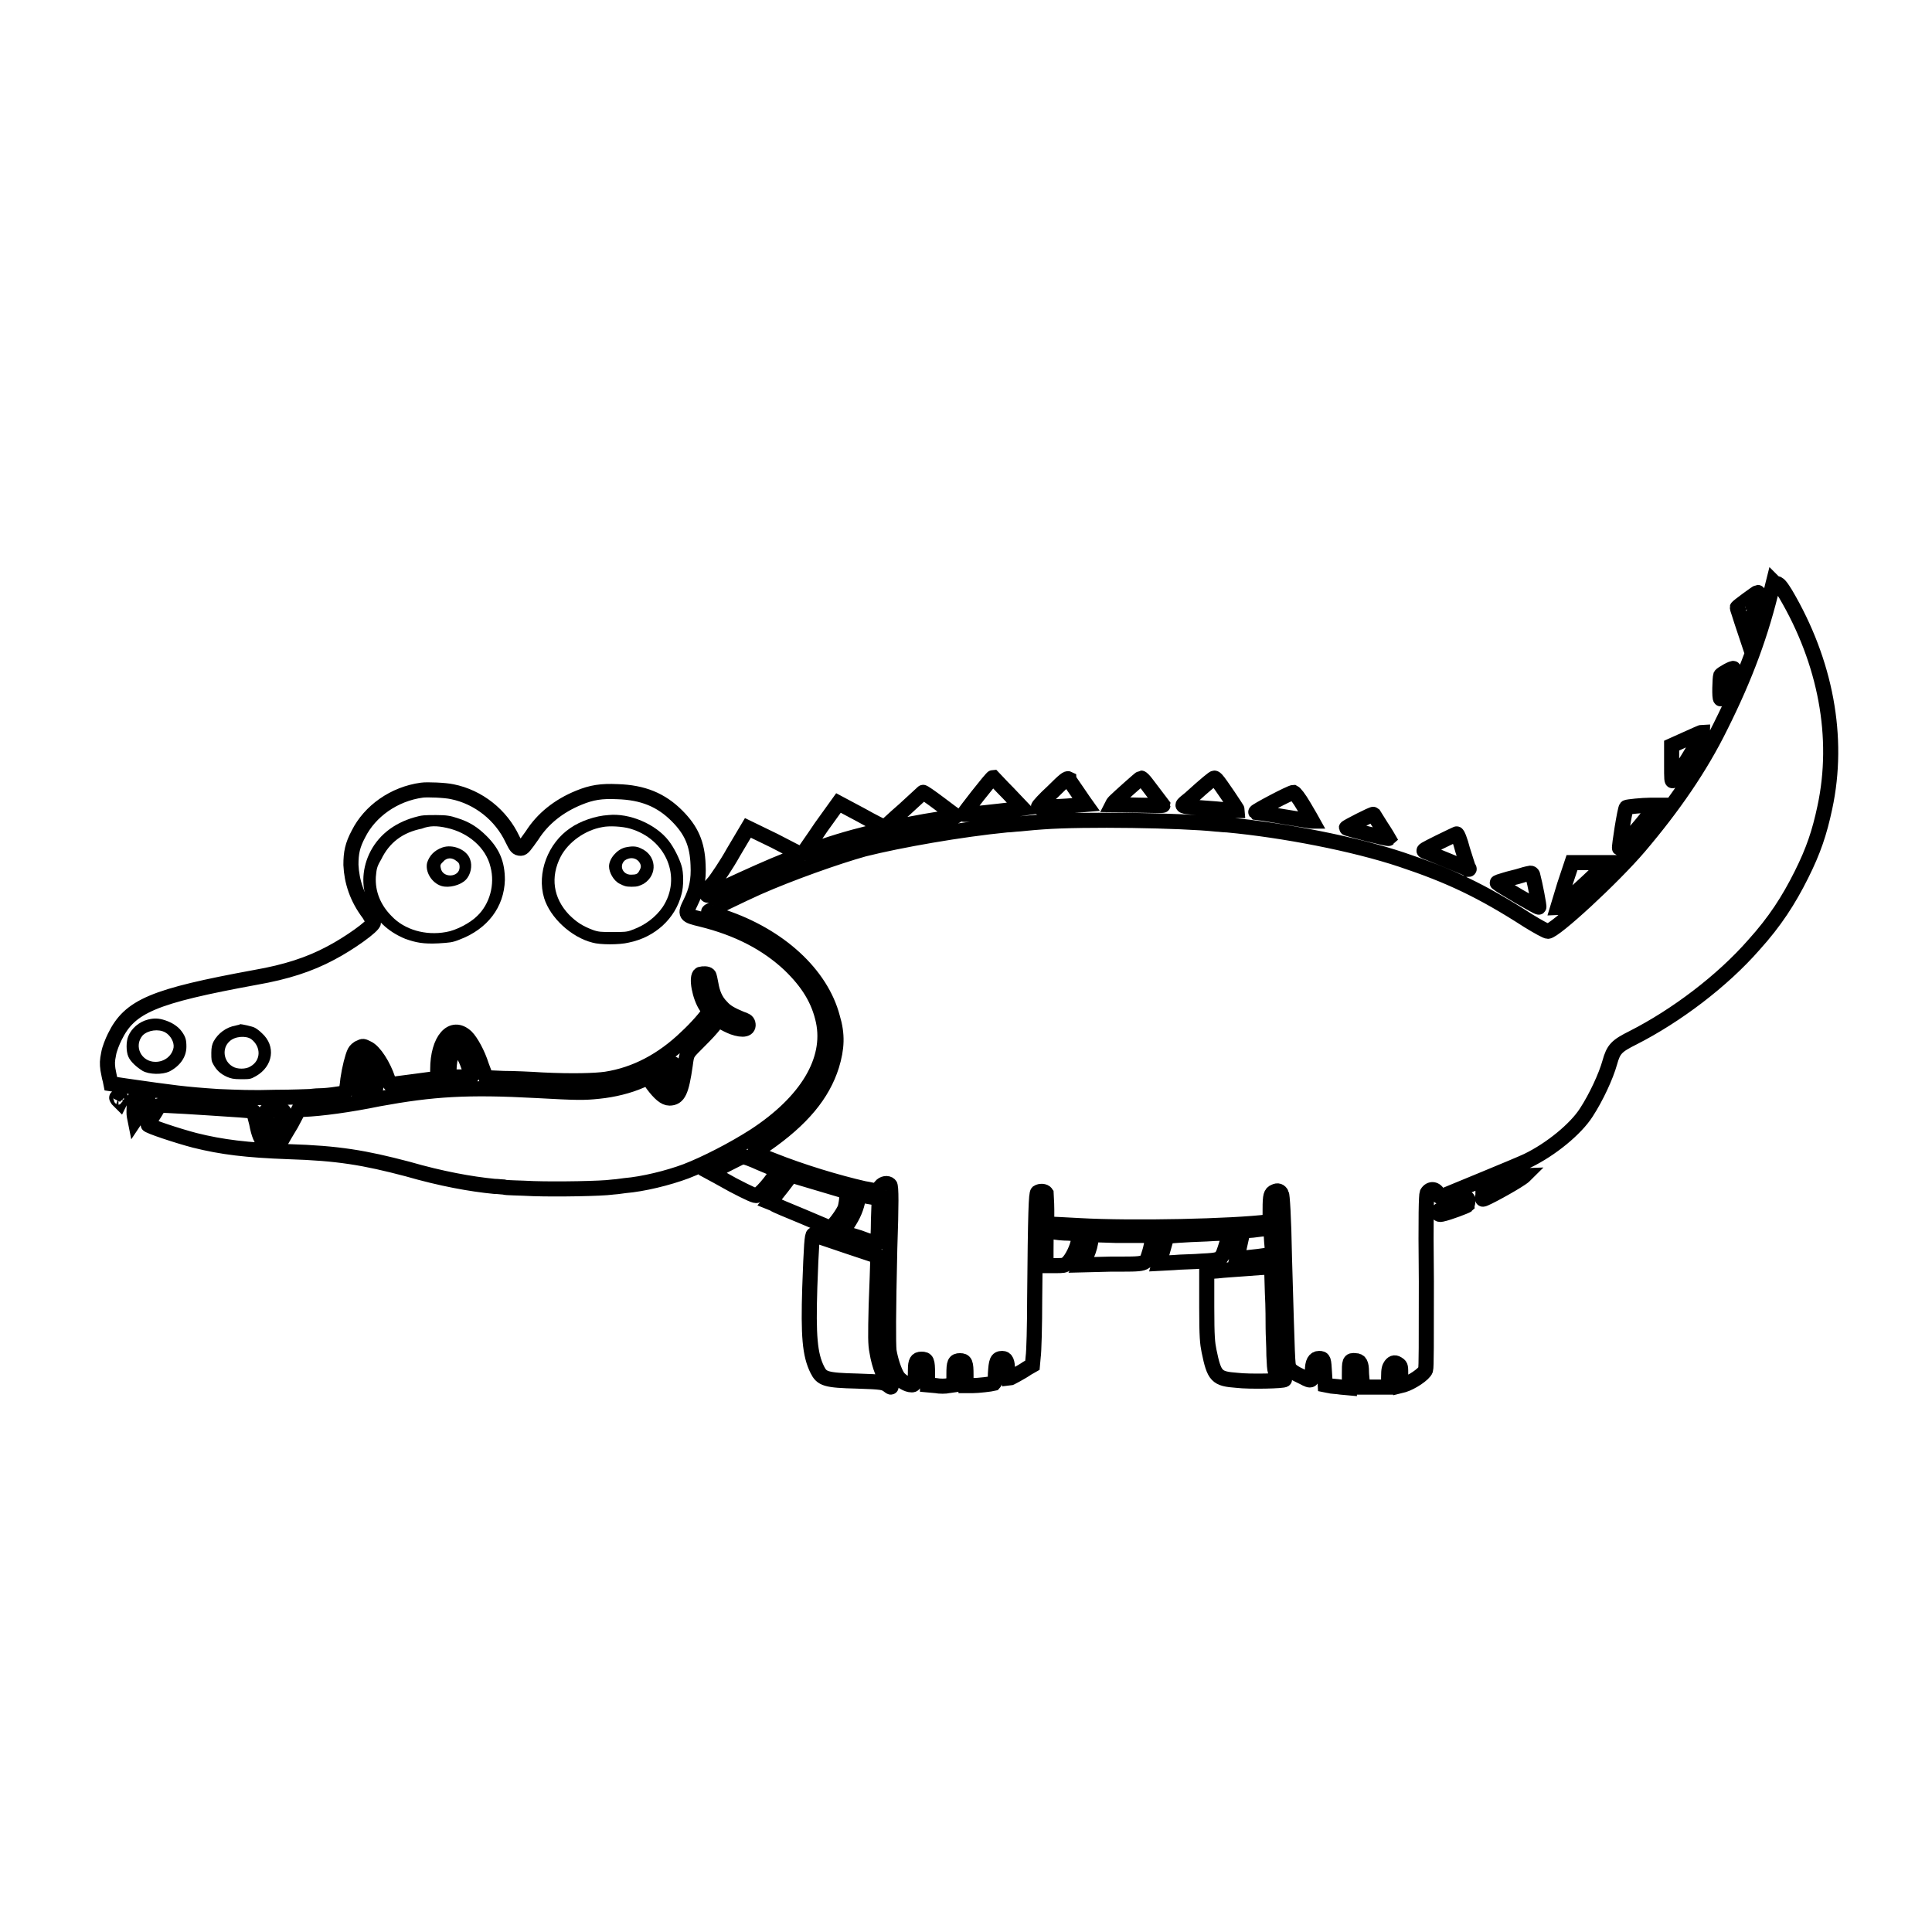 <?xml version="1.0" encoding="utf-8"?>
<!-- Generator: Adobe Illustrator 17.0.0, SVG Export Plug-In . SVG Version: 6.00 Build 0)  -->
<!DOCTYPE svg PUBLIC "-//W3C//DTD SVG 1.1//EN" "http://www.w3.org/Graphics/SVG/1.1/DTD/svg11.dtd">
<svg version="1.1" id="Layer_1" xmlns:x="http://ns.adobe.com/Extensibility/1.0/" xmlns:i="http://ns.adobe.com/AdobeIllustrator/10.0/" xmlns:graph="http://ns.adobe.com/Graphs/1.0/"
	 xmlns="http://www.w3.org/2000/svg" xmlns:xlink="http://www.w3.org/1999/xlink" xmlns:a="http://ns.adobe.com/AdobeSVGViewerExtensions/3.0/"
	 x="0px" y="0px" width="256px" height="256px" viewBox="0 0 256 256" style="enable-background:new 0 0 256 256;"
	 xml:space="preserve">
<path style="fill:none;stroke:#000000;stroke-width:2;stroke-miterlimit:10;" d="M236.6,78.7c5.3,9,7.2,19,5.2,28.3
	c-0.7,3.3-1.5,5.7-3.1,8.9c-1.7,3.4-3.5,6.2-6.3,9.3c-4.2,4.8-10.3,9.4-16,12.3c-2.2,1.1-2.6,1.5-3.1,3.3c-0.5,1.8-1.8,4.6-3.1,6.6
	c-1.4,2.2-4.7,4.9-7.8,6.4c-1,0.5-10.8,4.5-11.5,4.8c-0.1,0-0.3-0.1-0.3-0.3c-0.3-0.8-1.1-0.9-1.5-0.2c-0.1,0.3-0.2,2.6-0.1,11.7
	c0,8.1,0,11.4-0.1,11.7c-0.2,0.6-1.9,1.7-2.9,2l-0.4,0.1v-1.3c0-1.2,0-1.3-0.3-1.5c-0.4-0.3-0.7-0.3-1,0.1c-0.2,0.3-0.3,0.5-0.3,1.6
	l0,1.3h-1.7h-1.7l-0.1-0.6c0-0.3-0.1-1-0.1-1.4c0-1.1-0.2-1.5-0.8-1.5c-0.8-0.1-0.8,0.1-0.8,1.9v1.7l-1.1-0.1
	c-0.6-0.1-1.3-0.1-1.6-0.2l-0.5-0.1l-0.1-1.6c-0.1-1.7-0.1-1.9-0.7-1.9c-0.6,0-0.9,0.5-0.9,1.7c0,1.3-0.1,1.4-1.2,0.8
	c-1.3-0.6-1.7-0.9-1.9-1.3c-0.2-0.4-0.2-0.8-0.6-14.5c-0.1-5.7-0.3-8.4-0.4-8.5c-0.2-0.4-0.5-0.5-0.9-0.3c-0.5,0.2-0.6,0.5-0.6,2.3
	c0,1.6,0,1.7-0.2,1.7c-4.7,0.6-18,0.9-25.1,0.5c-1.9-0.1-3.7-0.2-3.9-0.2h-0.4v-1.9c0-1.1-0.1-2.1-0.1-2.2c-0.2-0.3-0.8-0.3-1.1-0.1
	c-0.2,0.2-0.3,2.4-0.4,14.1c0,3.6-0.1,7.1-0.2,7.7l-0.1,1.1l-0.7,0.4c-0.7,0.5-2.4,1.4-2.5,1.4c0,0-0.1-0.5-0.1-1.1
	c0-1.2-0.2-1.6-0.7-1.6c-0.7,0-0.8,0.4-0.9,2c0,0.9-0.1,1.2-0.2,1.3c-0.4,0.1-2.1,0.3-2.8,0.3H128v-1.4c0-1.6-0.1-1.9-0.8-1.9
	c-0.7,0-0.8,0.3-0.8,1.8v1.4l-0.7,0.1c-0.4,0.1-1.2,0.1-1.7,0l-1.1-0.1v-1.5c0-1.7-0.1-1.9-0.8-1.9c-0.6,0-0.8,0.3-0.8,1.4
	c0,0.5,0,1.2-0.1,1.5c-0.1,0.4-0.1,0.5-0.4,0.5c-0.6,0-1.4-0.5-1.8-1c-0.5-0.7-1-2.3-1.2-3.5c-0.1-1.1-0.1-4.8,0.1-13.6
	c0.2-5.8,0.2-8.2,0-8.4c-0.3-0.3-0.9-0.2-1.2,0.2c-0.2,0.2-0.3,0.4-0.3,0.5c0,0.1-0.1,0.2-0.3,0.1c-0.2,0-0.9-0.2-1.6-0.3
	c-3.5-0.8-8.2-2.2-12.2-3.8c-1.3-0.5-2.4-0.9-2.3-1c0,0,0.7-0.5,1.4-1c4.9-3.4,7.6-6.7,8.8-10.5c0.7-2.3,0.8-4.1,0.1-6.4
	c-1.5-5.7-7-10.8-14.5-13.3c-1-0.3-1.9-0.6-1.9-0.7c-0.1-0.1,4.5-2.3,6.5-3.2c4.3-1.9,10.5-4.1,14.1-5.1c4.8-1.2,12.8-2.6,18.9-3.2
	c0.5,0,1.1-0.1,1.3-0.1c0.3,0,1.9-0.2,3.5-0.3c5.4-0.4,18.4-0.2,23,0.3c0.3,0,0.9,0.1,1.4,0.1c7.5,0.7,16.8,2.5,23.1,4.6
	c6.3,2.1,10.6,4.1,16.8,8.1c1.3,0.8,2.4,1.4,2.6,1.4c0.9,0,8.6-7.1,12.1-11.2c4.5-5.3,8.1-10.5,10.8-16c3.3-6.6,5.4-12.3,6.9-18.7
	l0.1-0.4l0.3,0.3C235.6,77.1,236.1,77.9,236.6,78.7z M233,78.9c-0.2,0.9-1.2,4.4-1.4,4.8l-0.2,0.5l-0.6-1.8c-0.3-1-0.6-1.8-0.6-1.9
	c0-0.1,2.6-2,2.7-2C233,78.5,233,78.7,233,78.9z M229.2,89.9c-0.9,2.3-1.1,2.7-1.2,2.7c-0.2,0-0.1-2.8,0-3.1
	c0.1-0.2,1.7-1.1,1.7-0.9C229.7,88.6,229.5,89.2,229.2,89.9z M225.4,97.5c-0.5,1.1-3,5.2-3.7,5.9c-0.2,0.2-0.2-0.1-0.2-2.2l0-2.4
	l2-0.9c1.1-0.5,2-0.9,2.1-0.9C225.6,97.1,225.5,97.3,225.4,97.5z M133.6,105.1l1.9,2l-0.7,0.1c-2.5,0.3-6.9,0.8-7.1,0.7
	c-0.1,0,3.7-4.9,3.9-4.9C131.7,103.1,132.5,104,133.6,105.1z M142.8,105c0.6,0.9,1.1,1.6,1.1,1.6c0,0-1.1,0.1-2.4,0.2
	c-1.3,0.1-2.7,0.1-3.1,0.2c-0.5,0.1-0.8,0-0.8-0.1c0-0.1,0.8-1,1.9-2c1.6-1.6,1.9-1.8,2.1-1.7C141.6,103.3,142.2,104.1,142.8,105z
	 M151.9,103.8c0.6,0.8,2.2,2.9,2.2,2.9c0,0.1-6.6-0.1-6.7-0.1c0,0,0.1-0.2,0.3-0.4c0.5-0.5,3.4-3.1,3.5-3.1
	C151.3,103.1,151.6,103.4,151.9,103.8z M161.2,103.3c0.4,0.4,2.8,4,2.8,4.1c0,0-0.3,0-0.6,0c-0.3,0-1.8-0.2-3.4-0.3
	c-1.5-0.1-2.9-0.2-3.1-0.3c-0.3-0.1-0.2-0.2,0.8-1c2.2-2,3.1-2.7,3.2-2.7C161,103.1,161.1,103.2,161.2,103.3z M59.9,104.9
	c3.5,0.7,6.5,3.1,8,6.3c0.5,1,0.6,1.2,1.1,1.2c0.3,0,0.5-0.3,1.5-1.7c1.4-2.2,3.5-3.9,6.2-5c1.7-0.7,3-0.9,5.1-0.8
	c3.4,0.1,5.8,1.1,7.9,3.2c1.9,1.9,2.7,3.7,2.8,6.5c0.1,2-0.2,3.4-1,5c-0.8,1.6-0.7,1.7,1.4,2.2c4.9,1.2,8.7,3.2,11.7,6
	c2.5,2.4,3.9,4.7,4.5,7.5c1.1,5.2-2.2,10.7-9.1,15.2c-2.8,1.8-6.5,3.7-9.1,4.7c-2.4,0.9-5.7,1.7-8.1,1.9c-0.7,0.1-1.5,0.2-1.7,0.2
	c-1.4,0.2-7.2,0.3-10.4,0.2c-1.9-0.1-3.7-0.1-3.9-0.2c-0.2,0-0.8-0.1-1.3-0.1c-3.1-0.3-7-1-11.5-2.3c-5.7-1.5-9.2-2.1-15.8-2.3
	c-5.5-0.2-8.8-0.6-12.4-1.5c-2.3-0.6-6.2-1.9-6.2-2.1c0-0.1,0.3-0.6,0.7-1.2c0.4-0.6,0.7-1.2,0.8-1.3c0-0.1,1.5,0,3.4,0.1
	c1.8,0.1,4.6,0.3,6.2,0.4c1.6,0.1,2.9,0.2,2.9,0.3c0,0,0.2,0.7,0.4,1.5c0.3,1.6,0.6,2.2,1.1,2.7c0.6,0.6,1.5,0.5,2.2-0.4
	c0.1-0.2,0.7-1.2,1.3-2.2l1-1.9l0.6,0c2.4-0.1,6.1-0.6,10-1.4c7.1-1.3,11.7-1.6,20.9-1.1c5.4,0.3,6.3,0.3,8.2,0.1
	c2-0.2,4-0.7,5.6-1.4l1-0.4l0.6,0.9c0.9,1.2,1.6,1.8,2.2,1.8c1.2,0,1.6-0.9,2.1-4.4c0.2-1.5,0.2-1.5,1.4-2.7
	c0.6-0.6,1.6-1.6,2.1-2.2l0.9-1.1l0.5,0.3c0.3,0.2,0.9,0.5,1.4,0.7c1.4,0.5,2.2,0.3,2-0.5c-0.1-0.3-0.3-0.4-0.9-0.6
	c-1.2-0.5-2-0.9-2.6-1.6c-0.8-0.8-1.2-1.8-1.4-3c-0.1-0.5-0.2-1.1-0.3-1.2c-0.2-0.2-0.7-0.2-1.1-0.1c-0.6,0.3-0.1,3,0.8,4.3
	c0.2,0.3,0.3,0.6,0.3,0.7c-0.1,0.4-1.7,2.2-2.9,3.3c-3.2,3.1-6.8,5-10.7,5.6c-1.4,0.2-4.4,0.3-8.5,0.1c-1.5-0.1-3.8-0.2-5.1-0.2
	l-2.3-0.1l-0.6-1.6c-0.5-1.6-1.4-3.2-2-3.8c-1.9-1.8-3.8,0.4-3.8,4.3c0,0.7,0,1.2-0.1,1.2c-0.1,0-1.4,0.2-3,0.4
	c-1.6,0.2-3,0.4-3.1,0.4c-0.1,0-0.3-0.3-0.4-0.7c-0.6-1.8-1.8-3.7-2.7-4.1c-0.6-0.3-0.6-0.3-1-0.1c-0.3,0.1-0.6,0.4-0.7,0.6
	c-0.3,0.6-0.7,2.2-0.9,3.6c-0.2,1.9-0.2,1.8-1.6,2c-0.6,0.1-1.6,0.2-2.2,0.2c-0.5,0-1.1,0.1-1.3,0.1c-0.2,0-2.2,0.1-4.5,0.1
	c-3.1,0.1-5.1,0-7.6-0.1c-4.5-0.3-5.9-0.5-12.2-1.4l-2-0.3l-0.1-0.5c-0.1-0.3-0.2-0.9-0.3-1.4c-0.1-0.8-0.1-1.1,0.1-2.1
	c0.1-0.6,0.5-1.6,0.8-2.2c2-4.1,5.1-5.4,18.7-7.9c4-0.7,7.1-1.7,9.9-3.2c2.5-1.3,5.7-3.6,5.7-4.1c0-0.1-0.3-0.6-0.6-1.1
	c-1.6-2.1-2.3-4.3-2.4-6.5c0-1.6,0.2-2.6,1-4.1c1.5-3,4.7-5.3,8.4-5.8C56.6,104.6,59,104.7,59.9,104.9z M124.5,106.5
	c1.2,0.9,2.1,1.6,2.2,1.6c0,0.1-0.6,0.2-1.5,0.3c-7.1,1.1-13.2,2.6-17.9,4.4c-0.6,0.2-0.9,0.3-0.8,0.2c0-0.1,1.1-1.6,2.3-3.4
	l2.3-3.2l3,1.6c1.6,0.9,3,1.6,3.1,1.6c0.1,0,1.2-1.1,2.6-2.3c1.4-1.3,2.5-2.3,2.5-2.3C122.3,104.9,123.3,105.6,124.5,106.5z
	 M172.8,106.9c0.6,1,1.1,1.9,1.1,1.9c0,0-0.1,0-0.2,0c-0.1,0-1.8-0.3-3.7-0.6c-1.9-0.3-3.5-0.6-3.6-0.6c-0.1-0.1,4.6-2.6,5-2.6
	C171.6,105.1,172.1,105.7,172.8,106.9z M218.8,107.6c-1.8,2.3-4.1,4.9-4.2,4.8c-0.1-0.1,0.7-5.2,0.9-5.4c0.1-0.1,2.2-0.3,3.1-0.3
	l0.9,0L218.8,107.6z M183,109.5c0.6,0.9,1,1.6,1,1.6c-0.1,0.1-5.6-1.3-5.6-1.4c0-0.1,3.5-1.9,3.6-1.8
	C182,107.9,182.5,108.7,183,109.5z M106.1,113.2c0,0-0.7,0.4-1.7,0.7c-2.3,0.9-5.4,2.3-8.4,3.7c-2.3,1.1-2.4,1.2-2.3,0.8
	c0.1-0.6,0.3-0.8,1-1.6c0.3-0.4,1.5-2.1,2.5-3.9l1.9-3.2l3.5,1.7C104.5,112.4,106.1,113.2,106.1,113.2z M193.8,112.6
	c0.4,1.2,0.7,2.3,0.8,2.4c0.1,0.1,0.1,0.2,0,0.2c-0.1-0.1-5-2.1-5.8-2.4c-0.3-0.1-0.1-0.2,1.9-1.2c1.2-0.6,2.3-1.1,2.3-1.1
	C193.1,110.4,193.5,111.4,193.8,112.6z M212.5,114.7c-0.5,0.7-5.9,5.6-6.1,5.6c0,0,0.4-1.3,0.9-3l1-3h2.3h2.3L212.5,114.7z
	 M203.1,116c0.3,1.1,0.9,4.2,0.8,4.2c-0.1,0.1-5.2-2.9-5.5-3.2c-0.1-0.1,0.4-0.2,1-0.4c0.6-0.2,1.6-0.4,2.2-0.6s1.2-0.3,1.2-0.3
	C203,115.7,203.1,115.9,203.1,116z M61,139.1c0.3,0.5,0.6,1,0.7,1.2c0.2,0.4,0.8,2.1,0.8,2.3c0,0.1-0.7,0.1-1.5,0.1h-1.5v-1
	c0-1.3,0.6-3.5,0.9-3.5C60.4,138.3,60.7,138.6,61,139.1z M49.1,142c0.3,0.7,0.8,2.1,0.7,2.1c0,0-0.5,0.1-1.1,0.2
	c-0.6,0.1-1.1,0.2-1.1,0.2c0,0,0-0.4,0-0.8c0-0.8,0.1-1.3,0.4-2.6l0.1-0.5l0.3,0.3C48.6,141.1,48.9,141.6,49.1,142z M89.2,141
	c0,0.1-0.4,2.1-0.5,2.5c-0.1,0.3-0.1,0.3-0.3,0.1c-0.3-0.3-1.1-1.6-1-1.7C87.5,141.9,89,141,89.2,141C89.2,140.9,89.2,141,89.2,141z
	 M19.6,145.5c0.1,0.1-0.5,1.2-1.1,2l-0.6,0.9l-0.1-0.5c-0.1-0.5,0-2.2,0.1-2.4C17.9,145.4,19.5,145.4,19.6,145.5z M16,145.7
	c0,0.1-0.1,0.3-0.1,0.3c0,0-0.1-0.1-0.3-0.3c-0.2-0.3-0.2-0.3,0.1-0.3C16,145.5,16.1,145.5,16,145.7z M37.6,147.4
	c0,0.6-1.3,2.9-1.6,2.9c-0.4,0-1-2.8-0.7-3.1c0-0.1,0.6-0.1,1.2-0.1C37.5,147.1,37.6,147.1,37.6,147.4z M100.7,154.1
	c1.2,0.5,2.2,0.9,2.2,1c0.3,0.2-1.8,2.9-2.6,3.3c-0.2,0.1-0.9-0.2-3.2-1.4c-1.6-0.9-2.9-1.6-2.9-1.6c0.1-0.1,4-2.1,4.1-2.1
	C98.6,153.2,99.6,153.6,100.7,154.1z M108.5,156.8l3.7,1.1v0.7c0,0.4-0.1,1-0.2,1.4c-0.2,0.7-1.7,2.7-2,2.7c-0.1,0-1.7-0.7-3.6-1.5
	c-1.9-0.8-3.7-1.5-3.9-1.7l-0.5-0.2l0.9-1.1c0.5-0.6,1.1-1.4,1.4-1.8c0.2-0.4,0.5-0.7,0.5-0.7C104.8,155.7,106.5,156.2,108.5,156.8z
	 M201.6,156.1c-1.3,0.9-4.8,2.8-5.1,2.8c-0.1,0-0.1-0.2,0-0.5l0-0.5l2.7-1.1c1.5-0.6,2.8-1.1,2.9-1.1
	C202.1,155.7,201.9,155.9,201.6,156.1z M115.4,158.6l1.1,0.2l-0.1,2.9c0,1.6-0.1,2.9-0.1,3c-0.1,0.1-1.1-0.2-2.4-0.7l-2.3-0.7
	l0.7-1.1c0.8-1.2,1.2-2.2,1.4-3.3c0.1-0.7,0.1-0.7,0.4-0.7C114.2,158.4,114.8,158.5,115.4,158.6z M194.5,159.2
	c0,0.2-0.1,0.4-0.1,0.5c-0.1,0.1-2.4,1-3.4,1.2c-0.4,0.1-0.6-0.2-0.3-0.5c0.2-0.2,3.4-1.5,3.7-1.6
	C194.5,158.8,194.5,159,194.5,159.2z M168.5,164.5c0.1,0.9,0.1,1.7,0,1.7c-0.1,0.1-3.3,0.5-4.1,0.5h-0.5l0.4-1.8l0.4-1.8l1.3-0.1
	c0.7-0.1,1.6-0.2,1.9-0.2l0.5,0L168.5,164.5z M141.6,163.4l1.4,0.1l-0.1,0.8c-0.1,1-0.9,2.6-1.5,3.1c-0.4,0.3-0.5,0.3-1.6,0.3h-1.2
	v-2.1c0-1.1,0-2.2,0.1-2.3c0.1-0.2,0.2-0.2,0.8-0.1C139.9,163.3,140.8,163.4,141.6,163.4z M162.9,163.4c0,0.3-0.6,2.2-0.8,2.7
	c-0.4,0.8-0.6,0.9-2.8,1c-1.1,0.1-2.8,0.1-3.8,0.2l-1.9,0.1l0.5-1.8c0.3-1,0.5-1.8,0.5-1.8c0,0,2.2-0.2,5.3-0.3
	c1.4-0.1,2.6-0.1,2.8-0.1C162.8,163.3,162.9,163.4,162.9,163.4z M112.2,165.1l4.2,1.4l-0.1,0.8c0,0.4-0.1,3-0.2,5.7
	c-0.1,4.1-0.1,5.1,0.1,6.1c0.3,1.9,1,3.6,1.7,4.4c0.3,0.4,0.2,0.4-0.3,0c-0.5-0.3-0.6-0.4-4-0.5c-4.2-0.1-4.7-0.3-5.3-1.5
	c-1-2-1.2-4.5-1-10.9c0.2-5.6,0.3-7,0.5-7C108,163.7,109.9,164.3,112.2,165.1z M152,163.7h0.8l-0.1,0.6c-0.1,0.4-0.2,1.1-0.4,1.7
	c-0.5,1.6-0.3,1.5-5,1.5l-4,0.1l0.5-0.9c0.3-0.5,0.6-1.4,0.7-2l0.2-1.1l3.2,0.1C149.7,163.7,151.5,163.7,152,163.7z M168.6,171.3
	c0.1,1.8,0.1,3.9,0.1,4.7c0,0.8,0.1,2.4,0.1,3.6c0.1,2.3,0.1,2.5,1,2.9c0.2,0.1,0.4,0.3,0.4,0.3c0,0.2-4.7,0.3-6.3,0.1
	c-2.7-0.2-3-0.5-3.7-3.9c-0.2-1-0.3-1.8-0.3-5.8v-4.7l1.4-0.1c0.8-0.1,2.5-0.2,3.8-0.3c1.3-0.1,2.6-0.2,2.9-0.2l0.5,0L168.6,171.3z"
	/>
<path d="M80.6,108c-1.7,0.1-3.7,0.8-5,1.7c-3,2-4.5,6-3.5,9.3c0.8,2.6,3.6,5.2,6.4,5.9c1,0.3,3.6,0.3,4.8,0c3.5-0.7,6.2-3.2,7-6.4
	c0.3-1,0.3-2.9,0-3.8c-0.3-1-1-2.4-1.7-3.3C86.9,109.2,83.4,107.7,80.6,108z M83.5,109.8c4.8,1.4,6.9,6.5,4.3,10.4
	c-0.9,1.3-2.3,2.4-4,3c-0.7,0.3-1.1,0.3-2.6,0.3c-1.5,0-1.9,0-2.7-0.3c-1.3-0.5-2.1-1-3.1-2c-2.1-2.2-2.5-5-1.1-7.7
	c1-1.9,3.2-3.5,5.5-3.9C80.7,109.4,82.5,109.5,83.5,109.8z"/>
<path d="M82.8,112.3c-1.1,0.3-2.1,1.5-2.1,2.5c0,0.8,0.6,1.9,1.4,2.3c0.6,0.3,0.8,0.4,1.6,0.4s1-0.1,1.6-0.4
	c1.9-1.2,1.7-3.8-0.4-4.7C84.3,112.1,83.7,112.1,82.8,112.3z M84.6,114.1c0.4,0.5,0.4,0.8,0.1,1.3c-0.2,0.4-0.4,0.5-1.1,0.5
	c-1.1,0-1.6-1.2-0.8-1.9C83.4,113.6,84.1,113.6,84.6,114.1z"/>
<path d="M54.9,108.3c-2.8,0.8-4.9,2.5-6,4.9c-2,4.4,0.1,9.3,4.8,11.2c1.4,0.5,2.4,0.7,4.4,0.6c1.5-0.1,1.8-0.1,2.8-0.5
	c3.7-1.4,5.9-4.3,6-7.9c0-2.4-0.7-4.1-2.4-5.8c-1.2-1.2-2.3-1.9-3.9-2.4c-0.9-0.3-1.4-0.4-2.8-0.4C56.3,108,55.9,108,54.9,108.3z
	 M59.2,109.7c2.8,0.6,5.2,2.6,5.8,5.2c0.6,2.3-0.1,4.9-1.8,6.5c-0.9,0.9-2.8,1.9-4.1,2.1c-2.7,0.5-5.5-0.3-7.2-2.1
	c-1.5-1.5-2.2-3.3-2.1-5.2c0.1-1,0.1-1.3,0.7-2.3c1.1-2.3,2.9-3.6,5.4-4.1C56.9,109.4,57.9,109.4,59.2,109.7z"/>
<path d="M58.6,112.3c-1.1,0.4-1.7,1.1-2,2c-0.3,1.2,0.6,2.7,1.9,3.1c1,0.3,2.5-0.1,3.2-0.8c0.7-0.7,0.9-1.9,0.6-2.7
	C61.9,112.6,60,111.8,58.6,112.3z M60.5,114.1c0.3,0.2,0.4,0.4,0.4,0.8c0,1.4-2.3,1.5-2.5,0.1c-0.1-0.4,0-0.5,0.3-0.8
	C59.2,113.6,59.9,113.6,60.5,114.1z"/>
<path d="M19.6,135.1c-1.2,0.3-2.2,1.2-2.6,2.2c-0.3,0.7-0.3,2,0,2.7c0.3,0.7,1.1,1.4,1.9,1.9c0.9,0.5,2.6,0.5,3.5,0.1
	c1.4-0.7,2.3-1.9,2.3-3.3c0-0.9-0.1-1.3-0.6-2c-0.5-0.7-1.3-1.2-2.2-1.5C21,134.9,20.4,134.9,19.6,135.1z M21.9,136.8
	c0.7,0.4,1.2,1.3,1.1,2c-0.2,1.1-1.2,1.9-2.4,1.9c-1.9,0-2.9-2.1-1.7-3.5C19.6,136.5,21,136.3,21.9,136.8z"/>
<path d="M31.2,135.9c-1.2,0.2-2.3,1-2.9,2.1c-0.2,0.4-0.3,0.8-0.3,1.5c0,0.9,0,1.1,0.3,1.6c0.4,0.7,0.9,1.2,1.8,1.6
	c0.5,0.2,0.8,0.3,1.8,0.3c1.2,0,1.3,0,2-0.4c2.3-1.3,2.7-4,0.8-5.7c-0.3-0.3-0.7-0.6-0.9-0.7c-0.3-0.2-1.8-0.5-2-0.5
	C31.8,135.8,31.5,135.8,31.2,135.9z M33.3,137.7c1.3,1,1.3,2.8-0.1,3.6c-0.6,0.4-1.8,0.4-2.4,0c-1.2-0.7-1.4-2.4-0.4-3.3
	C31.1,137.3,32.6,137.2,33.3,137.7z"/>
</svg>
